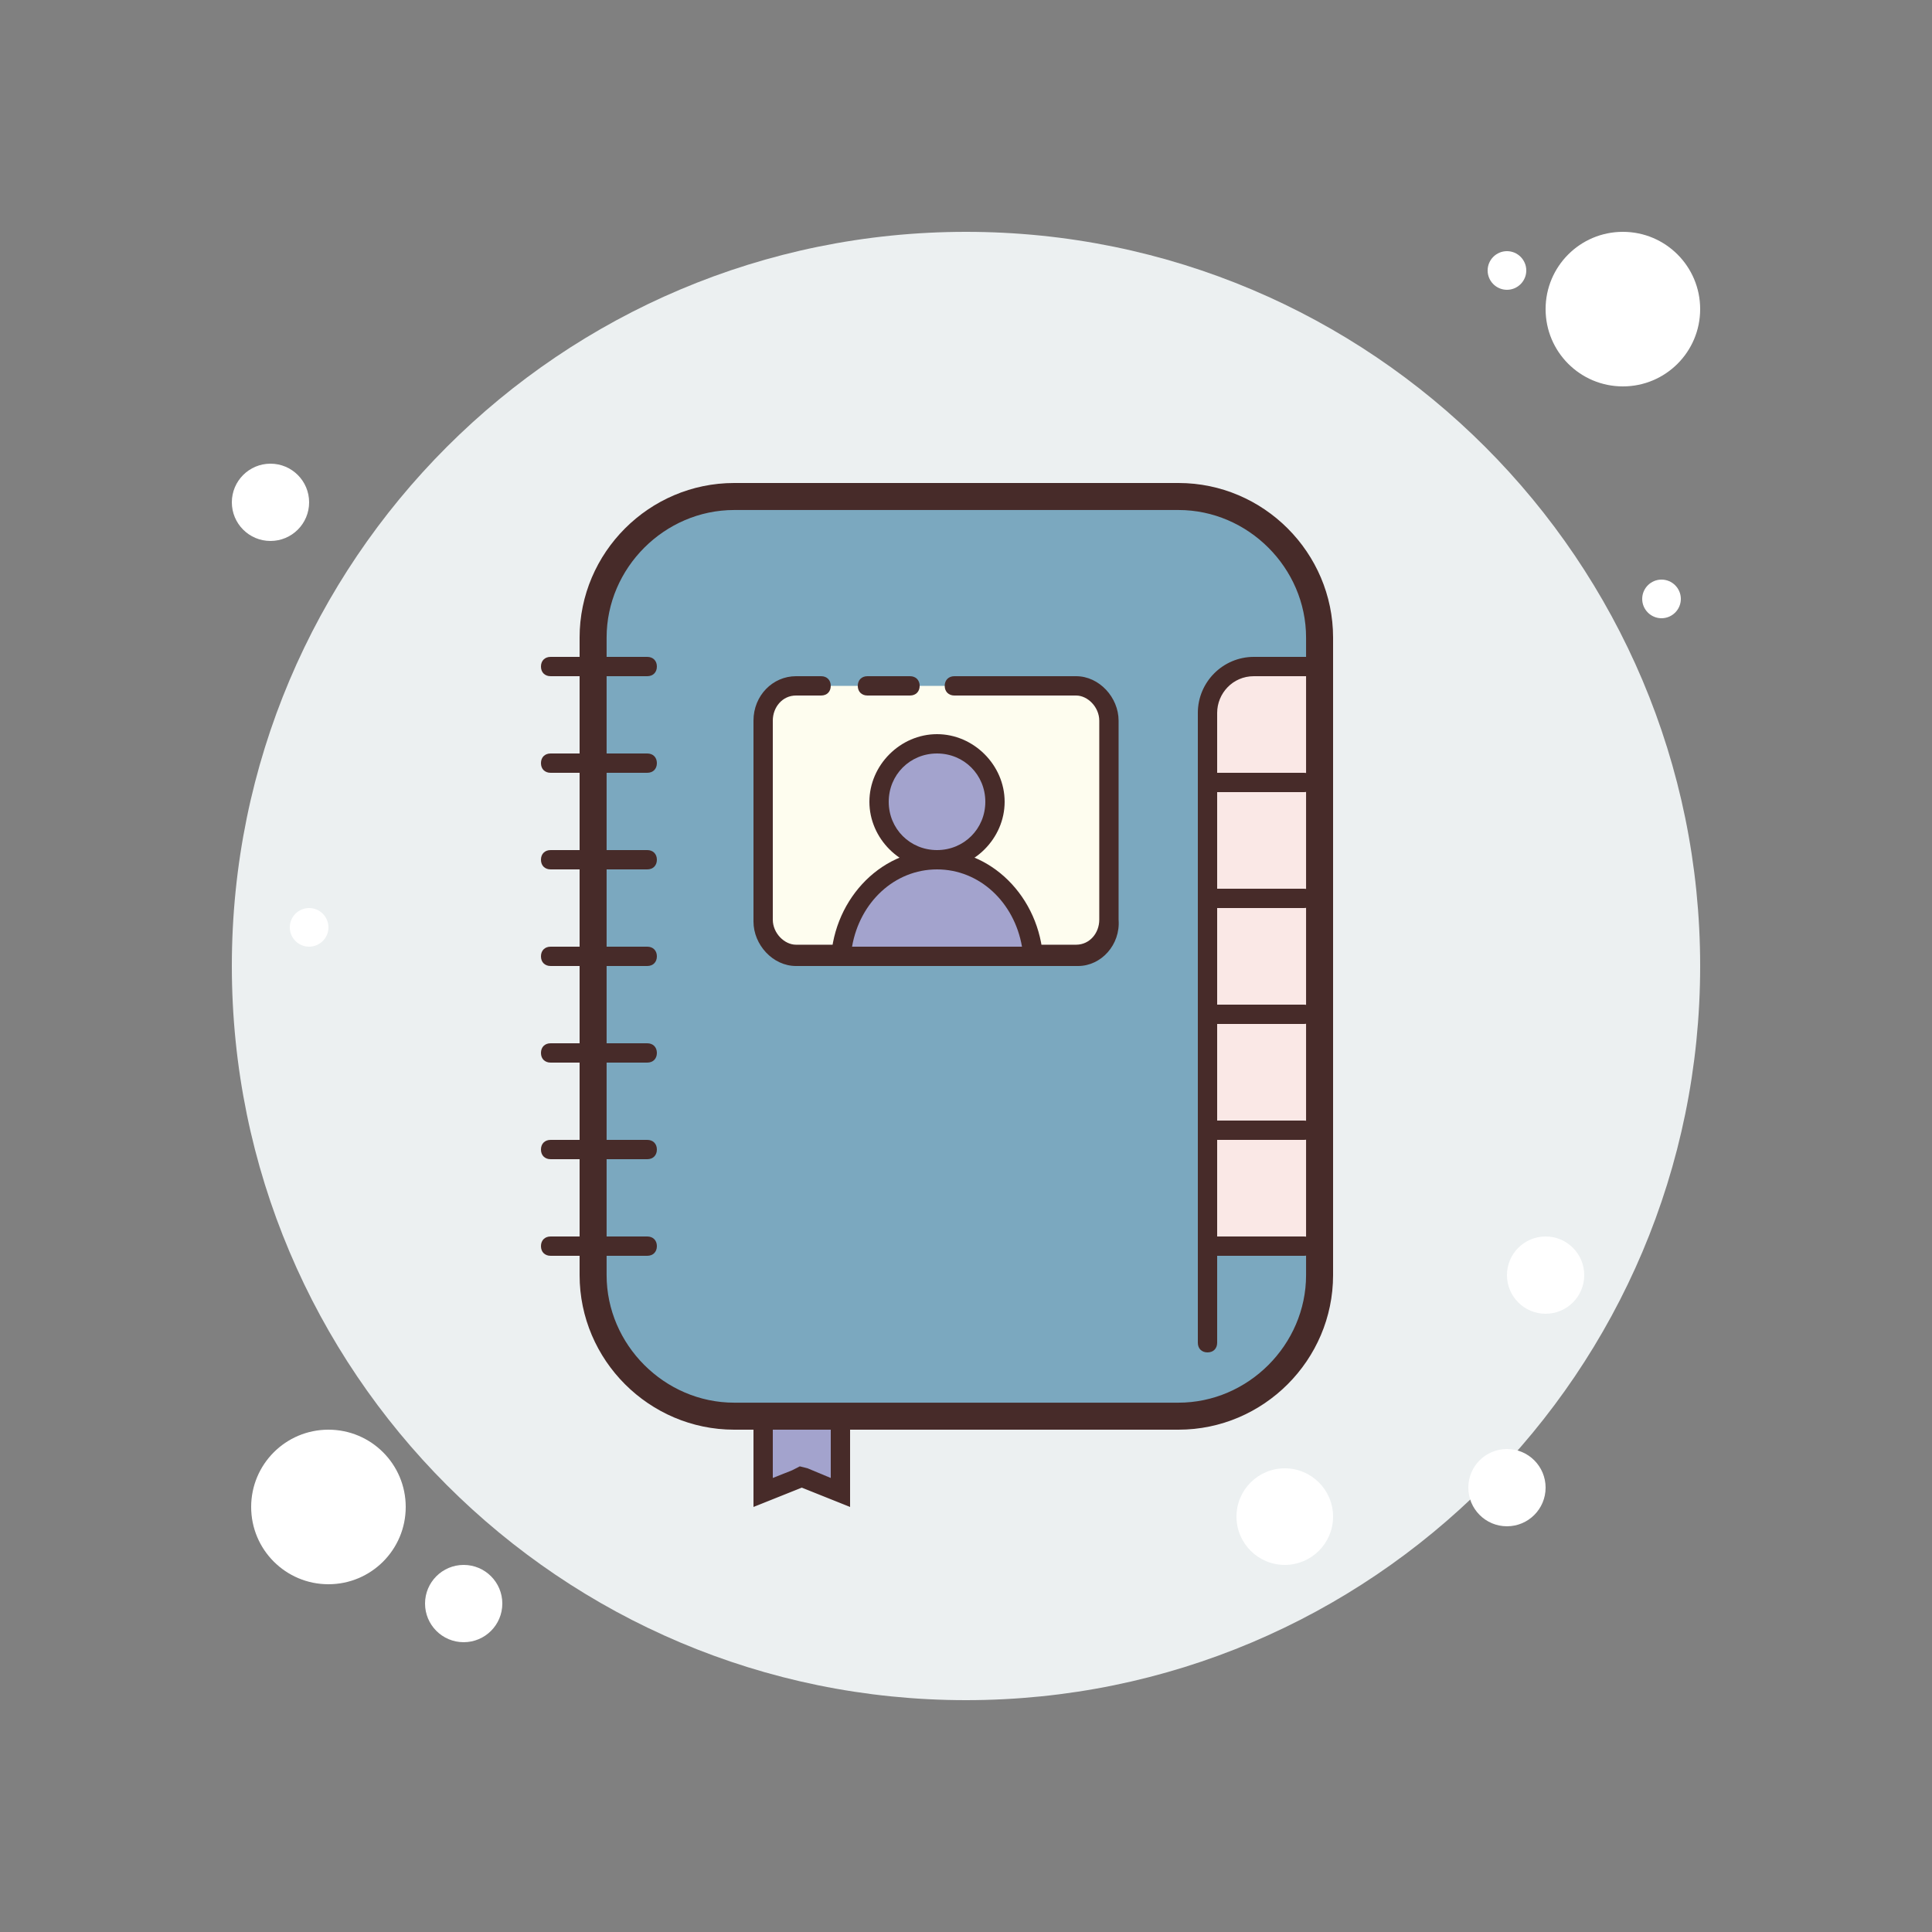 <?xml version="1.0" encoding="UTF-8"?>
<svg xmlns="http://www.w3.org/2000/svg" xmlns:xlink="http://www.w3.org/1999/xlink" width="100pt" height="100pt" viewBox="0 0 100 100" version="1.1">
<rect x="0" y="0" width="100" height="100" fill="#808080" stroke="none"/>
<g id="surface488797">
<path style=" stroke:none;fill-rule:nonzero;fill:rgb(100%,100%,100%);fill-opacity:1;" d="M 78 13 C 77.449 13 77 13.449 77 14 C 77 14.551 77.449 15 78 15 C 78.551 15 79 14.551 79 14 C 79 13.449 78.551 13 78 13 Z M 78 13 "/>
<path style=" stroke:none;fill-rule:nonzero;fill:rgb(92.549%,94.118%,94.51%);fill-opacity:1;" d="M 50 12 C 29.012 12 12 29.012 12 50 C 12 70.988 29.012 88 50 88 C 70.988 88 88 70.988 88 50 C 88 29.012 70.988 12 50 12 Z M 50 12 "/>
<path style=" stroke:none;fill-rule:nonzero;fill:rgb(100%,100%,100%);fill-opacity:1;" d="M 84 12 C 81.789 12 80 13.789 80 16 C 80 18.211 81.789 20 84 20 C 86.211 20 88 18.211 88 16 C 88 13.789 86.211 12 84 12 Z M 84 12 "/>
<path style=" stroke:none;fill-rule:nonzero;fill:rgb(100%,100%,100%);fill-opacity:1;" d="M 14 24 C 12.895 24 12 24.895 12 26 C 12 27.105 12.895 28 14 28 C 15.105 28 16 27.105 16 26 C 16 24.895 15.105 24 14 24 Z M 14 24 "/>
<path style=" stroke:none;fill-rule:nonzero;fill:rgb(100%,100%,100%);fill-opacity:1;" d="M 78 75 C 76.895 75 76 75.895 76 77 C 76 78.105 76.895 79 78 79 C 79.105 79 80 78.105 80 77 C 80 75.895 79.105 75 78 75 Z M 17 74 C 14.789 74 13 75.789 13 78 C 13 80.211 14.789 82 17 82 C 19.211 82 21 80.211 21 78 C 21 75.789 19.211 74 17 74 Z M 17 74 "/>
<path style=" stroke:none;fill-rule:nonzero;fill:rgb(100%,100%,100%);fill-opacity:1;" d="M 24 81 C 22.895 81 22 81.895 22 83 C 22 84.105 22.895 85 24 85 C 25.105 85 26 84.105 26 83 C 26 81.895 25.105 81 24 81 Z M 24 81 "/>
<path style=" stroke:none;fill-rule:nonzero;fill:rgb(100%,100%,100%);fill-opacity:1;" d="M 66.5 76 C 65.121 76 64 77.121 64 78.5 C 64 79.879 65.121 81 66.5 81 C 67.879 81 69 79.879 69 78.5 C 69 77.121 67.879 76 66.5 76 Z M 16 47 C 15.449 47 15 47.449 15 48 C 15 48.551 15.449 49 16 49 C 16.551 49 17 48.551 17 48 C 17 47.449 16.551 47 16 47 Z M 16 47 "/>
<path style=" stroke:none;fill-rule:nonzero;fill:rgb(100%,100%,100%);fill-opacity:1;" d="M 86 30 C 85.449 30 85 30.449 85 31 C 85 31.551 85.449 32 86 32 C 86.551 32 87 31.551 87 31 C 87 30.449 86.551 30 86 30 Z M 86 30 "/>
<path style=" stroke:none;fill-rule:nonzero;fill:rgb(100%,100%,100%);fill-opacity:1;" d="M 80 64 C 78.895 64 78 64.895 78 66 C 78 67.105 78.895 68 80 68 C 81.105 68 82 67.105 82 66 C 82 64.895 81.105 64 80 64 Z M 80 64 "/>
<path style=" stroke:none;fill-rule:nonzero;fill:rgb(48.235%,65.882%,74.902%);fill-opacity:1;" d="M 38 73.301 C 34 73.301 30.699 70 30.699 66 L 30.699 33 C 30.699 29 34 25.699 38 25.699 L 61 25.699 C 65 25.699 68.301 29 68.301 33 L 68.301 66 C 68.301 70 65 73.301 61 73.301 Z M 38 73.301 "/>
<path style=" stroke:none;fill-rule:nonzero;fill:rgb(98.039%,90.98%,90.196%);fill-opacity:1;" d="M 62.398 64.602 L 62.398 37 C 62.398 35.699 63.398 34.602 64.699 34.602 L 68.199 34.602 L 68.199 64.602 Z M 62.398 64.602 "/>
<path style=" stroke:none;fill-rule:nonzero;fill:rgb(27.843%,16.863%,16.078%);fill-opacity:1;" d="M 61 26.398 C 64.602 26.398 67.602 29.398 67.602 33 L 67.602 66 C 67.602 69.602 64.602 72.602 61 72.602 L 38 72.602 C 34.398 72.602 31.398 69.602 31.398 66 L 31.398 33 C 31.398 29.398 34.398 26.398 38 26.398 L 61 26.398 M 61 25 L 38 25 C 33.602 25 30 28.602 30 33 L 30 66 C 30 70.398 33.602 74 38 74 L 61 74 C 65.398 74 69 70.398 69 66 L 69 33 C 69 28.602 65.398 25 61 25 Z M 61 25 "/>
<path style=" stroke:none;fill-rule:nonzero;fill:rgb(27.843%,16.863%,16.078%);fill-opacity:1;" d="M 62.5 70 C 62.199 70 62 69.801 62 69.5 L 62 36.898 C 62 35.301 63.301 34 64.898 34 L 68.5 34 C 68.801 34 69 34.199 69 34.5 C 69 34.801 68.801 35 68.5 35 L 64.898 35 C 63.801 35 63 35.898 63 36.898 L 63 69.5 C 63 69.801 62.801 70 62.5 70 Z M 62.5 70 "/>
<path style=" stroke:none;fill-rule:nonzero;fill:rgb(99.608%,99.216%,93.725%);fill-opacity:1;" d="M 41.301 49.5 L 55.699 49.5 C 56.699 49.5 57.5 48.699 57.5 47.699 L 57.5 37.301 C 57.5 36.301 56.699 35.5 55.699 35.5 L 41.301 35.5 C 40.301 35.5 39.5 36.301 39.5 37.301 L 39.5 47.699 C 39.5 48.699 40.301 49.5 41.301 49.5 Z M 41.301 49.5 "/>
<path style=" stroke:none;fill-rule:nonzero;fill:rgb(27.843%,16.863%,16.078%);fill-opacity:1;" d="M 47.102 36 L 44.898 36 C 44.602 36 44.398 35.801 44.398 35.5 C 44.398 35.199 44.602 35 44.898 35 L 47.102 35 C 47.398 35 47.602 35.199 47.602 35.5 C 47.602 35.801 47.398 36 47.102 36 Z M 47.102 36 "/>
<path style=" stroke:none;fill-rule:nonzero;fill:rgb(27.843%,16.863%,16.078%);fill-opacity:1;" d="M 55.801 50 L 41.199 50 C 40 50 39 48.898 39 47.699 L 39 37.301 C 39 36 40 35 41.199 35 L 42.5 35 C 42.801 35 43 35.199 43 35.5 C 43 35.801 42.801 36 42.5 36 L 41.199 36 C 40.5 36 40 36.602 40 37.301 L 40 47.602 C 40 48.301 40.602 48.898 41.199 48.898 L 55.699 48.898 C 56.398 48.898 56.898 48.301 56.898 47.602 L 56.898 37.301 C 56.898 36.602 56.301 36 55.699 36 L 49.398 36 C 49.102 36 48.898 35.801 48.898 35.5 C 48.898 35.199 49.102 35 49.398 35 L 55.699 35 C 56.898 35 57.898 36.102 57.898 37.301 L 57.898 47.602 C 58 48.898 57 50 55.801 50 Z M 33.5 35 L 28.5 35 C 28.199 35 28 34.801 28 34.5 C 28 34.199 28.199 34 28.5 34 L 33.5 34 C 33.801 34 34 34.199 34 34.5 C 34 34.801 33.801 35 33.5 35 Z M 67.5 41 L 62.5 41 C 62.199 41 62 40.801 62 40.5 C 62 40.199 62.199 40 62.5 40 L 67.5 40 C 67.801 40 68 40.199 68 40.5 C 68 40.801 67.801 41 67.5 41 Z M 67.5 47 L 62.5 47 C 62.199 47 62 46.801 62 46.5 C 62 46.199 62.199 46 62.5 46 L 67.5 46 C 67.801 46 68 46.199 68 46.5 C 68 46.801 67.801 47 67.5 47 Z M 67.5 53 L 62.5 53 C 62.199 53 62 52.801 62 52.5 C 62 52.199 62.199 52 62.5 52 L 67.5 52 C 67.801 52 68 52.199 68 52.5 C 68 52.801 67.801 53 67.5 53 Z M 67.5 59 L 62.5 59 C 62.199 59 62 58.801 62 58.5 C 62 58.199 62.199 58 62.5 58 L 67.5 58 C 67.801 58 68 58.199 68 58.5 C 68 58.801 67.801 59 67.5 59 Z M 67.5 59 "/>
<path style=" stroke:none;fill-rule:nonzero;fill:rgb(27.843%,16.863%,16.078%);fill-opacity:1;" d="M 67.5 65 L 62.5 65 C 62.199 65 62 64.801 62 64.5 C 62 64.199 62.199 64 62.5 64 L 67.5 64 C 67.801 64 68 64.199 68 64.5 C 68 64.801 67.801 65 67.5 65 Z M 67.5 65 "/>
<path style=" stroke:none;fill-rule:nonzero;fill:rgb(27.843%,16.863%,16.078%);fill-opacity:1;" d="M 33.5 40 L 28.5 40 C 28.199 40 28 39.801 28 39.5 C 28 39.199 28.199 39 28.5 39 L 33.5 39 C 33.801 39 34 39.199 34 39.5 C 34 39.801 33.801 40 33.5 40 Z M 33.5 40 "/>
<path style=" stroke:none;fill-rule:nonzero;fill:rgb(27.843%,16.863%,16.078%);fill-opacity:1;" d="M 33.5 45 L 28.5 45 C 28.199 45 28 44.801 28 44.5 C 28 44.199 28.199 44 28.5 44 L 33.5 44 C 33.801 44 34 44.199 34 44.5 C 34 44.801 33.801 45 33.5 45 Z M 33.5 45 "/>
<path style=" stroke:none;fill-rule:nonzero;fill:rgb(27.843%,16.863%,16.078%);fill-opacity:1;" d="M 33.5 50 L 28.5 50 C 28.199 50 28 49.801 28 49.5 C 28 49.199 28.199 49 28.5 49 L 33.5 49 C 33.801 49 34 49.199 34 49.5 C 34 49.801 33.801 50 33.5 50 Z M 33.5 50 "/>
<path style=" stroke:none;fill-rule:nonzero;fill:rgb(27.843%,16.863%,16.078%);fill-opacity:1;" d="M 33.5 55 L 28.5 55 C 28.199 55 28 54.801 28 54.5 C 28 54.199 28.199 54 28.5 54 L 33.5 54 C 33.801 54 34 54.199 34 54.5 C 34 54.801 33.801 55 33.5 55 Z M 33.5 55 "/>
<path style=" stroke:none;fill-rule:nonzero;fill:rgb(27.843%,16.863%,16.078%);fill-opacity:1;" d="M 33.5 60 L 28.5 60 C 28.199 60 28 59.801 28 59.5 C 28 59.199 28.199 59 28.5 59 L 33.5 59 C 33.801 59 34 59.199 34 59.5 C 34 59.801 33.801 60 33.5 60 Z M 33.5 60 "/>
<path style=" stroke:none;fill-rule:nonzero;fill:rgb(27.843%,16.863%,16.078%);fill-opacity:1;" d="M 33.5 65 L 28.5 65 C 28.199 65 28 64.801 28 64.5 C 28 64.199 28.199 64 28.5 64 L 33.5 64 C 33.801 64 34 64.199 34 64.5 C 34 64.801 33.801 65 33.5 65 Z M 33.5 65 "/>
<path style=" stroke:none;fill-rule:nonzero;fill:rgb(63.922%,63.922%,80.392%);fill-opacity:1;" d="M 48.5 38.5 C 46.844 38.5 45.5 39.844 45.5 41.5 C 45.5 43.156 46.844 44.5 48.5 44.5 C 50.156 44.5 51.5 43.156 51.5 41.5 C 51.5 39.844 50.156 38.5 48.5 38.5 Z M 48.5 38.5 "/>
<path style=" stroke:none;fill-rule:nonzero;fill:rgb(27.843%,16.863%,16.078%);fill-opacity:1;" d="M 48.5 39 C 49.898 39 51 40.102 51 41.5 C 51 42.898 49.898 44 48.5 44 C 47.102 44 46 42.898 46 41.5 C 46 40.102 47.102 39 48.5 39 M 48.5 38 C 46.602 38 45 39.602 45 41.5 C 45 43.398 46.602 45 48.5 45 C 50.398 45 52 43.398 52 41.5 C 52 39.602 50.398 38 48.5 38 Z M 48.5 38 "/>
<path style=" stroke:none;fill-rule:nonzero;fill:rgb(63.922%,63.922%,80.392%);fill-opacity:1;" d="M 43.5 49.5 C 43.699 46.699 45.898 44.5 48.5 44.5 C 51.102 44.5 53.199 46.699 53.5 49.5 Z M 43.5 49.5 "/>
<path style=" stroke:none;fill-rule:nonzero;fill:rgb(27.843%,16.863%,16.078%);fill-opacity:1;" d="M 48.5 45 C 50.699 45 52.5 46.699 52.898 49 L 44.102 49 C 44.5 46.699 46.301 45 48.5 45 M 48.5 44 C 45.5 44 43 46.699 43 50 L 54 50 C 54 46.699 51.5 44 48.5 44 Z M 48.5 44 "/>
<path style=" stroke:none;fill-rule:nonzero;fill:rgb(63.922%,63.922%,80.392%);fill-opacity:1;" d="M 41.5 76.5 L 39.5 77.301 L 39.5 73.5 L 43.5 73.5 L 43.5 77.301 Z M 41.5 76.5 "/>
<path style=" stroke:none;fill-rule:nonzero;fill:rgb(27.843%,16.863%,16.078%);fill-opacity:1;" d="M 43 74 L 43 76.5 L 41.801 76 L 41.398 75.898 L 41 76.102 L 40 76.5 L 40 74 L 43 74 M 44 73 L 39 73 L 39 78 L 41.5 77 L 44 78 Z M 44 73 "/>
</g>
</svg>

